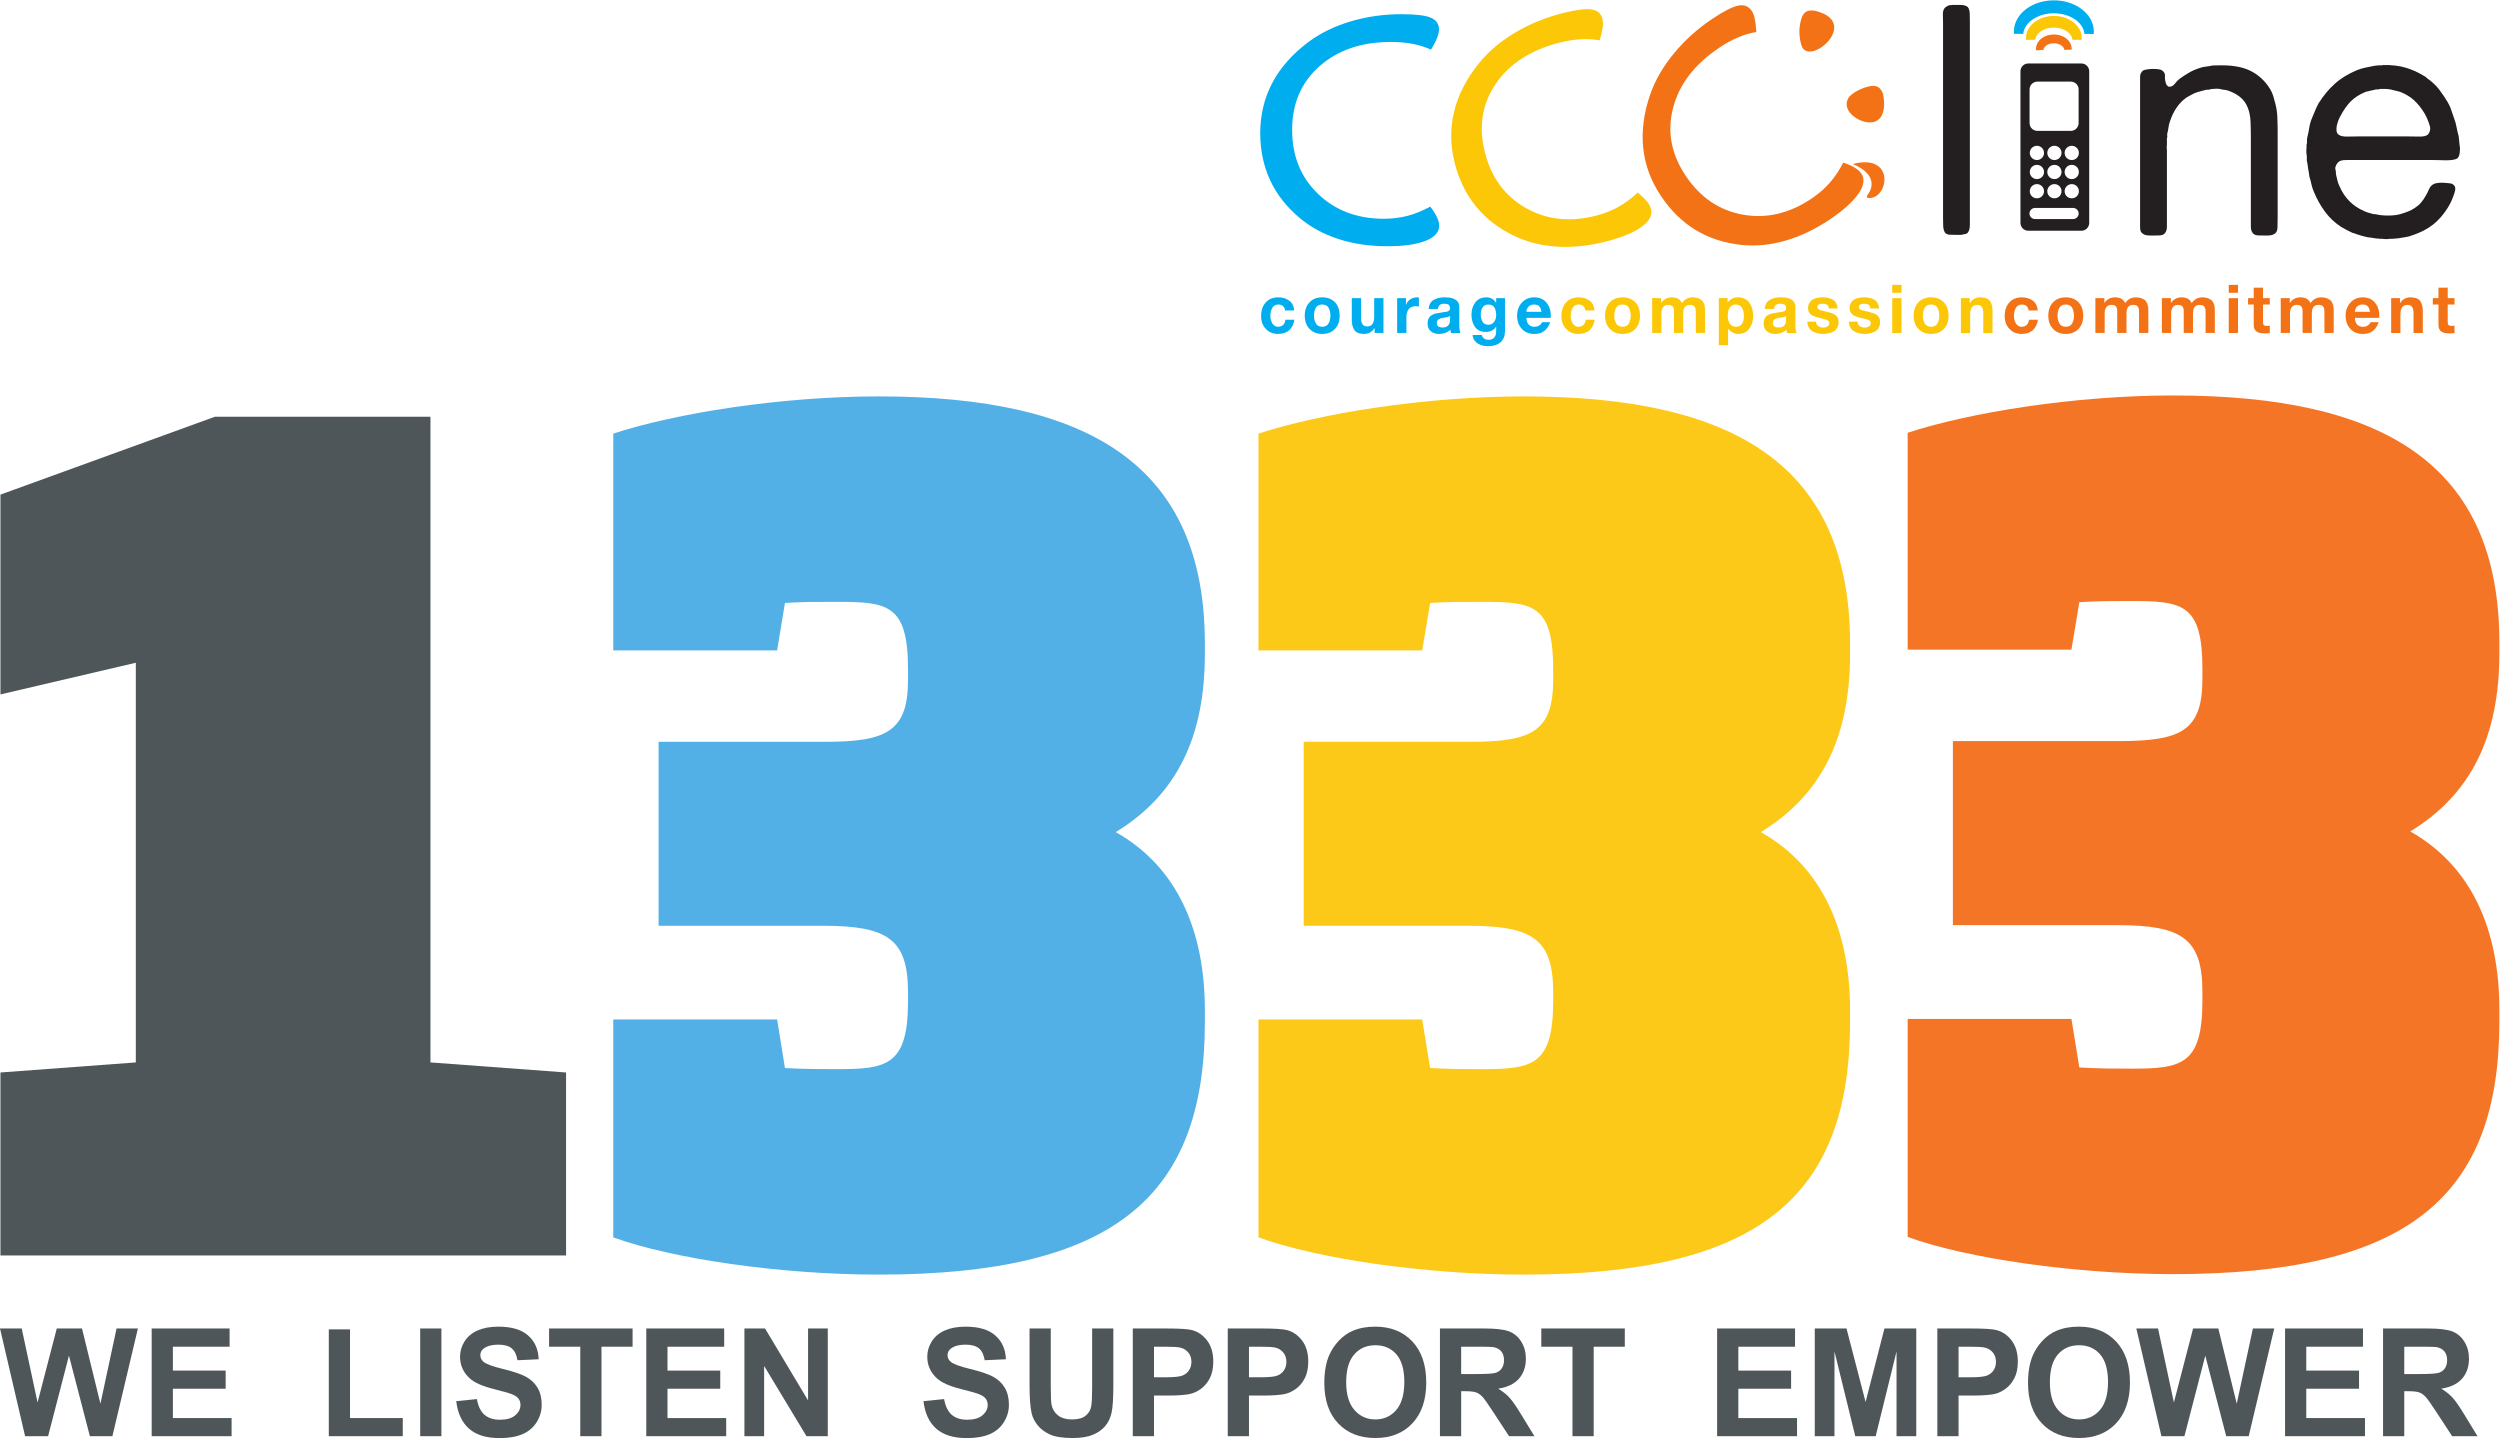 <?xml version="1.0" encoding="UTF-8" standalone="no"?>
<svg
   xmlns:dc="http://purl.org/dc/elements/1.1/"
   xmlns:cc="http://creativecommons.org/ns#"
   xmlns:rdf="http://www.w3.org/1999/02/22-rdf-syntax-ns#"
   xmlns:svg="http://www.w3.org/2000/svg"
   xmlns="http://www.w3.org/2000/svg"
   viewBox="0 0 483 277.84"
   height="277.84"
   width="483"
   xml:space="preserve"
   id="svg2"
   version="1.1"><defs
     id="defs6" /><g
     transform="matrix(1.333,0,0,-1.333,0,277.84)"
     id="g10"><g
       transform="scale(0.1)"
       id="g12"><path
         id="path14"
         style="fill:#f47216;fill-opacity:1;fill-rule:evenodd;stroke:none"
         d="m 2630.46,2068.73 c -16.13,2.79 -18.94,-8.1 -20.78,-15.89 -2.24,-9.52 -2.6,-20.37 0.99,-33.46 9.55,-34.74 88.84,33.02 19.79,49.35" /><path
         id="path16"
         style="fill:#00adef;fill-opacity:1;fill-rule:nonzero;stroke:none"
         d="m 1862.59,1634.31 c -0.92,5.72 -4.23,8.64 -9.95,8.66 -4.17,-0.11 -7.15,-1.89 -8.87,-5.34 -1.76,-3.44 -2.63,-7.11 -2.53,-11.04 -0.1,-3.75 0.75,-7.23 2.53,-10.46 0.9,-1.63 1.99,-2.85 3.39,-3.85 1.39,-1.01 3.14,-1.58 5.19,-1.58 6.27,0.18 9.84,3.57 10.73,10.23 h 12.95 c -2.24,-13.58 -10.1,-20.48 -23.56,-20.62 -7.5,0.06 -13.45,2.5 -17.81,7.35 -4.55,4.68 -6.82,10.87 -6.88,18.47 0,8.06 2.14,14.62 6.49,19.57 4.3,5.02 10.42,7.61 18.49,7.69 5.99,0 11.19,-1.57 15.59,-4.67 4.38,-3.15 6.87,-7.97 7.42,-14.41 h -13.18" /><path
         id="path18"
         style="fill:#00adef;fill-opacity:1;fill-rule:nonzero;stroke:none"
         d="m 1891.02,1626.8 c 0.07,8.17 2.41,14.62 6.99,19.38 4.42,4.73 10.52,7.13 18.32,7.21 7.84,-0.08 14.01,-2.48 18.56,-7.21 4.45,-4.76 6.73,-11.21 6.8,-19.38 -0.07,-8.11 -2.35,-14.52 -6.8,-19.14 -4.55,-4.85 -10.72,-7.29 -18.56,-7.35 -7.8,0.06 -13.9,2.5 -18.32,7.35 -4.58,4.62 -6.92,11.03 -6.99,19.14 z m 13.43,0 v 0 c -0.04,-4.13 0.79,-7.84 2.56,-10.99 1.71,-3.31 4.81,-5.01 9.3,-5.11 4.59,0.1 7.74,1.8 9.42,5.11 1.66,3.15 2.5,6.86 2.5,10.99 0,4.28 -0.84,8.04 -2.5,11.22 -1.68,3.24 -4.83,4.93 -9.42,4.95 -4.49,-0.02 -7.59,-1.71 -9.3,-4.95 -1.77,-3.18 -2.6,-6.94 -2.56,-11.22" /><path
         id="path20"
         style="fill:#00adef;fill-opacity:1;fill-rule:nonzero;stroke:none"
         d="m 2005.14,1601.73 h -12.8 v 6.97 h -0.27 c -1.74,-2.79 -3.93,-4.9 -6.51,-6.24 -2.72,-1.46 -5.55,-2.15 -8.44,-2.15 -6.93,0.06 -11.67,1.97 -14.2,5.76 -2.51,3.77 -3.71,8.78 -3.68,15.12 v 31.01 h 13.46 v -28.58 c -0.1,-8.28 2.73,-12.43 8.64,-12.43 6.97,-0.17 10.43,4.68 10.36,14.48 v 26.53 h 13.44 v -50.47" /><path
         id="path22"
         style="fill:#00adef;fill-opacity:1;fill-rule:nonzero;stroke:none"
         d="m 2024.96,1652.2 h 12.76 v -9.36 h 0.17 c 1.33,3.34 3.48,5.91 6.35,7.79 2.84,1.76 5.94,2.68 9.31,2.76 0.99,0 2,-0.19 2.95,-0.48 v -12.88 c -1.42,0.33 -3.05,0.49 -4.84,0.49 -4.88,-0.11 -8.31,-1.66 -10.29,-4.69 -2.06,-3.04 -3.03,-6.83 -2.96,-11.45 v -22.65 h -13.45 v 50.47" /><path
         id="path24"
         style="fill:#00adef;fill-opacity:1;fill-rule:nonzero;stroke:none"
         d="m 2070.55,1636.52 c 0.66,6.45 3.23,10.88 7.77,13.38 4.5,2.35 9.58,3.53 15.25,3.49 2.54,0 5.05,-0.13 7.57,-0.4 2.55,-0.4 4.85,-1.13 6.9,-2.15 2.13,-1.04 3.87,-2.51 5.11,-4.34 1.28,-1.98 1.92,-4.43 1.92,-7.48 v -26.08 c 0,-2.29 0.15,-4.46 0.44,-6.51 0.23,-2.05 0.67,-3.62 1.26,-4.7 h -13.66 c -0.5,1.57 -0.82,3.15 -0.96,4.83 -2.12,-2.18 -4.64,-3.75 -7.58,-4.75 -2.83,-1.01 -5.79,-1.5 -8.89,-1.5 -4.73,0 -8.67,1.28 -11.72,3.82 -3.23,2.43 -4.86,6.23 -4.91,11.37 0,2.94 0.49,5.3 1.46,7.07 0.92,1.9 2.11,3.43 3.72,4.41 1.62,1.18 3.43,2.02 5.4,2.59 1.95,0.57 3.97,0.99 6.07,1.21 2.14,0.41 4.2,0.75 6.06,1.02 1.88,0.17 3.57,0.41 5.01,0.73 3.15,0.62 4.77,2.22 4.86,4.85 -0.09,2.87 -0.92,4.77 -2.55,5.66 -1.69,0.71 -3.72,1.07 -6.17,1.07 -5.29,0.06 -8.26,-2.41 -8.92,-7.52 z m 31.08,-10.14 v 0 c -1.22,-0.91 -2.85,-1.53 -4.8,-1.91 -2.12,-0.28 -4.23,-0.62 -6.39,-1.02 -2.14,-0.36 -3.98,-1.01 -5.46,-2.05 -1.68,-1.1 -2.51,-2.87 -2.51,-5.4 0.06,-2.45 0.94,-4.17 2.58,-5.07 1.58,-0.87 3.46,-1.36 5.68,-1.36 2.61,0 4.72,0.49 6.28,1.49 1.48,0.77 2.55,1.88 3.17,3.17 0.66,1.31 1.04,2.61 1.26,3.93 0.1,1.33 0.19,2.31 0.19,3.08 v 5.14" /><path
         id="path26"
         style="fill:#00adef;fill-opacity:1;fill-rule:nonzero;stroke:none"
         d="m 2181.26,1604.95 c 0,-2.1 -0.24,-4.4 -0.67,-6.9 -0.53,-2.47 -1.72,-4.97 -3.49,-7.37 -1.79,-2.3 -4.37,-4.2 -7.68,-5.77 -3.33,-1.48 -7.83,-2.25 -13.5,-2.35 -5.07,0 -9.78,1.31 -14.17,3.85 -1.98,1.34 -3.7,3.05 -5.08,5.04 -1.33,2.11 -2.13,4.55 -2.36,7.34 h 13.32 c 0.7,-2.54 1.96,-4.32 3.79,-5.4 1.8,-1.07 3.88,-1.58 6.25,-1.58 3.77,0.08 6.55,1.31 8.35,3.67 1.7,2.18 2.52,5.15 2.47,8.9 v 6.64 h -0.19 c -1.45,-2.63 -3.5,-4.59 -6.15,-5.91 -2.73,-1.26 -5.57,-1.9 -8.57,-1.9 -7.22,0.04 -12.51,2.54 -15.89,7.44 -3.34,4.82 -5,10.75 -5,17.81 0,6.73 1.84,12.56 5.51,17.42 3.54,4.84 8.68,7.38 15.48,7.51 6.5,0.13 11.38,-2.48 14.62,-7.94 h 0.19 v 6.75 h 12.77 z m -24.24,8.63 v 0 c 3.83,0.03 6.68,1.52 8.58,4.38 1.92,2.66 2.89,5.84 2.89,9.55 0,4.24 -0.81,7.85 -2.36,10.91 -1.8,2.98 -4.85,4.53 -9.11,4.55 -3.74,-0.02 -6.49,-1.51 -8.24,-4.28 -1.76,-2.75 -2.64,-6.06 -2.64,-10 -0.04,-3.8 0.74,-7.16 2.36,-10.16 1.61,-3.24 4.46,-4.92 8.52,-4.95" /><path
         id="path28"
         style="fill:#00adef;fill-opacity:1;fill-rule:nonzero;stroke:none"
         d="m 2212.25,1623.6 c 0.48,-8.65 4.5,-12.95 12.02,-12.9 2.78,0 5.16,0.79 7.12,2.24 1.89,1.25 3.05,2.69 3.52,4.42 h 11.84 c -3.99,-11.49 -11.63,-17.17 -22.93,-17.05 -7.75,0.06 -13.81,2.54 -18.15,7.44 -4.52,4.8 -6.8,11.17 -6.85,19.05 0.05,7.74 2.39,14.04 7.02,19.02 4.46,4.96 10.47,7.49 17.98,7.57 8.37,-0.13 14.55,-3.14 18.54,-9.03 1.01,-1.35 1.9,-2.8 2.68,-4.36 0.68,-1.54 1.25,-3.25 1.71,-5.07 0.88,-3.61 1.14,-7.36 0.82,-11.33 z m 21.86,8.79 v 0 c -0.47,3.49 -1.56,6.16 -3.27,8 -1.66,1.74 -4.14,2.58 -7.37,2.58 -2.12,0 -3.88,-0.38 -5.24,-1.08 -1.53,-0.68 -2.68,-1.59 -3.52,-2.69 -1.65,-2.45 -2.46,-4.72 -2.46,-6.81 h 21.86" /><path
         id="path30"
         style="fill:#fbc707;fill-opacity:1;fill-rule:nonzero;stroke:none"
         d="m 2297.83,1634.31 c -0.91,5.72 -4.21,8.64 -9.93,8.66 -4.16,-0.11 -7.13,-1.89 -8.87,-5.34 -1.79,-3.44 -2.61,-7.11 -2.57,-11.04 -0.04,-3.75 0.78,-7.23 2.57,-10.46 0.84,-1.63 2,-2.85 3.4,-3.85 1.4,-1.01 3.11,-1.58 5.19,-1.58 6.24,0.18 9.83,3.57 10.71,10.23 h 12.96 c -2.24,-13.58 -10.12,-20.48 -23.58,-20.62 -7.46,0.06 -13.43,2.5 -17.78,7.35 -4.55,4.68 -6.87,10.87 -6.9,18.47 0,8.06 2.17,14.62 6.51,19.57 4.29,5.02 10.44,7.61 18.48,7.69 5.99,0 11.22,-1.57 15.61,-4.67 4.37,-3.15 6.83,-7.97 7.38,-14.41 h -13.18" /><path
         id="path32"
         style="fill:#fbc707;fill-opacity:1;fill-rule:nonzero;stroke:none"
         d="m 2326.29,1626.8 c 0.05,8.17 2.37,14.62 6.98,19.38 4.41,4.73 10.54,7.13 18.33,7.21 7.82,-0.08 13.98,-2.48 18.53,-7.21 4.5,-4.76 6.76,-11.21 6.8,-19.38 -0.04,-8.11 -2.3,-14.52 -6.8,-19.14 -4.55,-4.85 -10.71,-7.29 -18.53,-7.35 -7.79,0.06 -13.92,2.5 -18.33,7.35 -4.61,4.62 -6.93,11.03 -6.98,19.14 z m 13.41,0 v 0 c -0.04,-4.13 0.82,-7.84 2.56,-10.99 1.7,-3.31 4.78,-5.01 9.3,-5.11 4.58,0.1 7.75,1.8 9.42,5.11 1.67,3.15 2.51,6.86 2.51,10.99 0,4.28 -0.84,8.04 -2.51,11.22 -1.67,3.24 -4.84,4.93 -9.42,4.95 -4.52,-0.02 -7.6,-1.71 -9.3,-4.95 -1.74,-3.18 -2.6,-6.94 -2.56,-11.22" /><path
         id="path34"
         style="fill:#fbc707;fill-opacity:1;fill-rule:nonzero;stroke:none"
         d="m 2394.55,1652.2 h 12.95 v -6.83 h 0.19 c 3.68,5.26 8.84,7.94 15.37,8.02 3.23,0 6.12,-0.62 8.74,-1.83 2.58,-1.42 4.55,-3.63 5.93,-6.6 1.46,2.36 3.52,4.38 6.13,5.99 2.52,1.51 5.54,2.36 9.04,2.44 5.44,0 9.9,-1.37 13.28,-4.01 3.33,-2.84 5.03,-7.52 5.08,-14.02 v -33.63 h -13.45 v 28.49 c 0,1.75 -0.03,3.38 -0.08,4.88 -0.13,1.49 -0.53,2.79 -1.13,3.9 -0.54,1.07 -1.4,1.96 -2.61,2.64 -1.2,0.57 -2.81,0.82 -4.88,0.82 -1.95,0 -3.53,-0.31 -4.73,-1.04 -1.3,-0.67 -2.27,-1.65 -2.99,-2.82 -0.68,-1.2 -1.16,-2.48 -1.43,-3.97 -0.25,-1.64 -0.39,-3.18 -0.39,-4.88 v -28.02 h -13.42 v 28.23 c 0,1.49 0,2.97 0,4.52 -0.06,1.49 -0.35,2.86 -0.89,4.04 -0.46,1.21 -1.29,2.23 -2.49,2.9 -1.2,0.73 -2.96,1.04 -5.23,1.04 -0.72,0 -1.6,-0.07 -2.59,-0.33 -1.14,-0.27 -2.21,-0.83 -3.21,-1.67 -1.01,-0.79 -1.86,-1.94 -2.6,-3.52 -0.8,-1.49 -1.18,-3.51 -1.18,-6.1 v -29.11 h -13.41 v 50.47" /><path
         id="path36"
         style="fill:#fbc707;fill-opacity:1;fill-rule:nonzero;stroke:none"
         d="m 2491.18,1652.2 h 12.75 v -6.41 h 0.2 c 3.49,5.05 8.37,7.6 14.6,7.6 7.62,-0.13 13.27,-2.85 16.92,-8.13 3.56,-5.12 5.32,-11.47 5.32,-18.92 0,-6.95 -1.76,-12.93 -5.3,-17.95 -3.63,-5.22 -9.02,-7.94 -16.16,-8.08 -2.98,0 -5.7,0.69 -8.22,2.06 -2.6,1.3 -4.75,3.14 -6.49,5.52 h -0.18 v -23.92 h -13.44 z m 24.7,-41.5 v 0 c 4.43,0.1 7.48,1.75 9.19,4.98 0.94,1.52 1.58,3.24 1.97,5.14 0.33,1.93 0.5,3.89 0.5,5.84 0,4.16 -0.84,7.97 -2.57,11.29 -1.84,3.21 -4.87,4.91 -9.16,5.02 -4.29,-0.02 -7.31,-1.71 -9.12,-4.95 -1.74,-3.27 -2.56,-7.05 -2.51,-11.36 -0.05,-4.18 0.8,-7.84 2.64,-10.98 1.74,-3.23 4.8,-4.88 9.06,-4.98" /><path
         id="path38"
         style="fill:#fbc707;fill-opacity:1;fill-rule:nonzero;stroke:none"
         d="m 2557.62,1636.52 c 0.66,6.45 3.24,10.88 7.77,13.38 4.51,2.35 9.61,3.53 15.27,3.49 2.53,0 5.04,-0.13 7.54,-0.4 2.53,-0.4 4.86,-1.13 6.91,-2.15 2.15,-1.04 3.88,-2.51 5.13,-4.34 1.26,-1.98 1.92,-4.43 1.92,-7.48 v -26.08 c 0,-2.29 0.12,-4.46 0.44,-6.51 0.25,-2.05 0.67,-3.62 1.26,-4.7 h -13.67 c -0.51,1.57 -0.85,3.15 -0.97,4.83 -2.1,-2.18 -4.65,-3.75 -7.56,-4.75 -2.86,-1.01 -5.79,-1.5 -8.92,-1.5 -4.75,0 -8.64,1.28 -11.72,3.82 -3.22,2.43 -4.84,6.23 -4.91,11.37 0,2.94 0.5,5.3 1.48,7.07 0.89,1.9 2.12,3.43 3.69,4.41 1.65,1.18 3.45,2.02 5.43,2.59 1.95,0.57 3.96,0.99 6.03,1.21 2.18,0.41 4.21,0.75 6.06,1.02 1.91,0.17 3.61,0.41 5.09,0.73 3.14,0.62 4.76,2.22 4.81,4.85 -0.05,2.87 -0.93,4.77 -2.52,5.66 -1.68,0.71 -3.75,1.07 -6.17,1.07 -5.3,0.06 -8.27,-2.41 -8.93,-7.52 z m 31.08,-10.14 v 0 c -1.23,-0.91 -2.82,-1.53 -4.81,-1.91 -2.1,-0.28 -4.21,-0.62 -6.39,-1.02 -2.11,-0.36 -3.96,-1.01 -5.45,-2.05 -1.7,-1.1 -2.52,-2.87 -2.52,-5.4 0.08,-2.45 0.94,-4.17 2.62,-5.07 1.55,-0.87 3.46,-1.36 5.64,-1.36 2.63,0 4.74,0.49 6.28,1.49 1.5,0.77 2.57,1.88 3.19,3.17 0.64,1.31 1.05,2.61 1.24,3.93 0.15,1.33 0.2,2.31 0.2,3.08 v 5.14" /><path
         id="path40"
         style="fill:#fbc707;fill-opacity:1;fill-rule:nonzero;stroke:none"
         d="m 2632.1,1618.07 c 0.19,-3 1.24,-5.13 3.18,-6.44 2.05,-1.36 4.42,-2.06 7.17,-2.06 2.1,-0.09 4.07,0.44 5.89,1.49 1.9,0.9 2.91,2.52 2.97,4.94 0,2.07 -1.28,3.68 -3.88,4.73 -2.75,1.05 -6.52,2.08 -11.38,3.07 -0.97,0.31 -1.87,0.59 -2.76,0.83 -0.94,0.22 -1.88,0.47 -2.86,0.84 -1.88,0.66 -3.55,1.42 -5.01,2.38 -1.45,1.07 -2.63,2.37 -3.46,3.95 -0.97,1.45 -1.46,3.3 -1.46,5.4 0,3.21 0.67,5.9 1.99,8 1.18,2.18 2.79,3.82 4.83,5 1.99,1.21 4.31,2.05 6.79,2.49 2.54,0.45 5.11,0.7 7.68,0.7 5.56,0.04 10.37,-1.12 14.48,-3.33 4.07,-2.4 6.48,-6.67 7.14,-12.79 h -12.82 c -0.23,2.67 -1.18,4.5 -2.8,5.57 -1.75,0.87 -3.85,1.27 -6.37,1.27 -1.58,0 -3.19,-0.29 -4.83,-0.8 -1.69,-0.55 -2.61,-1.89 -2.64,-3.85 0,-1.18 0.44,-2.12 1.31,-2.94 0.89,-0.76 2.07,-1.36 3.51,-1.87 1.44,-0.42 3.1,-0.86 4.94,-1.22 1.8,-0.5 3.59,-0.99 5.46,-1.46 2.08,-0.4 4.02,-0.94 5.9,-1.58 1.88,-0.64 3.51,-1.53 4.97,-2.62 1.44,-1 2.63,-2.36 3.53,-3.97 0.8,-1.6 1.2,-3.58 1.2,-5.94 -0.11,-6.5 -2.43,-11.09 -6.91,-13.73 -4.51,-2.54 -9.67,-3.82 -15.49,-3.82 -5.85,0 -11.05,1.37 -15.55,3.97 -4.5,2.7 -6.98,7.25 -7.54,13.79 h 12.82" /><path
         id="path42"
         style="fill:#fbc707;fill-opacity:1;fill-rule:nonzero;stroke:none"
         d="m 2692.29,1618.07 c 0.2,-3 1.22,-5.13 3.18,-6.44 2.07,-1.36 4.46,-2.06 7.18,-2.06 2.11,-0.09 4.04,0.44 5.89,1.49 1.89,0.9 2.89,2.52 2.98,4.94 0,2.07 -1.3,3.68 -3.9,4.73 -2.74,1.05 -6.55,2.08 -11.36,3.07 -0.95,0.31 -1.89,0.59 -2.8,0.83 -0.92,0.22 -1.86,0.47 -2.81,0.84 -1.89,0.66 -3.56,1.42 -5.04,2.38 -1.45,1.07 -2.61,2.37 -3.47,3.95 -0.94,1.45 -1.46,3.3 -1.46,5.4 0,3.21 0.68,5.9 2.01,8 1.18,2.18 2.79,3.82 4.79,5 2.04,1.21 4.34,2.05 6.85,2.49 2.5,0.45 5.08,0.7 7.67,0.7 5.55,0.04 10.34,-1.12 14.46,-3.33 4.13,-2.4 6.47,-6.67 7.12,-12.79 h -12.78 c -0.22,2.67 -1.17,4.5 -2.85,5.57 -1.72,0.87 -3.8,1.27 -6.33,1.27 -1.59,0 -3.2,-0.29 -4.82,-0.8 -1.72,-0.55 -2.59,-1.89 -2.66,-3.85 0,-1.18 0.42,-2.12 1.29,-2.94 0.92,-0.76 2.08,-1.36 3.54,-1.87 1.42,-0.42 3.08,-0.86 4.98,-1.22 1.73,-0.5 3.55,-0.99 5.45,-1.46 2.03,-0.4 4.01,-0.94 5.86,-1.58 1.86,-0.64 3.53,-1.53 4.98,-2.62 1.43,-1 2.62,-2.36 3.55,-3.97 0.78,-1.6 1.16,-3.58 1.16,-5.94 -0.1,-6.5 -2.41,-11.09 -6.87,-13.73 -4.54,-2.54 -9.67,-3.82 -15.52,-3.82 -5.85,0 -11.05,1.37 -15.54,3.97 -4.49,2.7 -7.01,7.25 -7.52,13.79 h 12.79" /><path
         id="path44"
         style="fill:#fbc707;fill-opacity:1;fill-rule:nonzero;stroke:none"
         d="m 2755.96,1659.98 h -13.44 v 11.47 h 13.44 z m -13.44,-7.78 v 0 h 13.44 v -50.47 h -13.44 v 50.47" /><path
         id="path46"
         style="fill:#fbc707;fill-opacity:1;fill-rule:nonzero;stroke:none"
         d="m 2773.54,1626.8 c 0.06,8.17 2.37,14.62 6.97,19.38 4.46,4.73 10.57,7.13 18.3,7.21 7.84,-0.08 14.04,-2.48 18.57,-7.21 4.48,-4.76 6.72,-11.21 6.81,-19.38 -0.09,-8.11 -2.33,-14.52 -6.81,-19.14 -4.53,-4.85 -10.73,-7.29 -18.57,-7.35 -7.73,0.06 -13.84,2.5 -18.3,7.35 -4.6,4.62 -6.91,11.03 -6.97,19.14 z m 13.43,0 v 0 c -0.07,-4.13 0.77,-7.84 2.55,-10.99 1.69,-3.31 4.78,-5.01 9.27,-5.11 4.61,0.1 7.75,1.8 9.44,5.11 1.66,3.15 2.52,6.86 2.52,10.99 0,4.28 -0.86,8.04 -2.52,11.22 -1.69,3.24 -4.83,4.93 -9.44,4.95 -4.49,-0.02 -7.58,-1.71 -9.27,-4.95 -1.78,-3.18 -2.62,-6.94 -2.55,-11.22" /><path
         id="path48"
         style="fill:#fbc707;fill-opacity:1;fill-rule:nonzero;stroke:none"
         d="m 2842.05,1652.2 h 12.74 v -7.07 h 0.28 c 1.8,2.9 4.04,5.01 6.77,6.38 2.56,1.21 5.29,1.88 8.19,1.88 7.02,-0.08 11.77,-1.93 14.41,-5.62 2.38,-3.73 3.55,-8.75 3.47,-15.13 v -30.91 h -13.44 v 28.41 c 0.15,8.24 -2.7,12.32 -8.56,12.32 -7.08,0.13 -10.57,-4.66 -10.42,-14.41 v -26.32 h -13.44 v 50.47" /><path
         id="path50"
         style="fill:#f47216;fill-opacity:1;fill-rule:nonzero;stroke:none"
         d="m 2940.29,1634.31 c -0.94,5.72 -4.25,8.64 -9.95,8.66 -4.16,-0.11 -7.12,-1.89 -8.89,-5.34 -1.75,-3.44 -2.58,-7.11 -2.54,-11.04 -0.04,-3.75 0.79,-7.23 2.54,-10.46 0.89,-1.63 2.04,-2.85 3.46,-3.85 1.36,-1.01 3.1,-1.58 5.16,-1.58 6.24,0.18 9.84,3.57 10.73,10.23 h 12.93 c -2.24,-13.58 -10.1,-20.48 -23.58,-20.62 -7.48,0.06 -13.43,2.5 -17.79,7.35 -4.53,4.68 -6.85,10.87 -6.88,18.47 0,8.06 2.15,14.62 6.52,19.57 4.29,5.02 10.41,7.61 18.46,7.69 5.97,0 11.22,-1.57 15.6,-4.67 4.39,-3.15 6.83,-7.97 7.4,-14.41 h -13.17" /><path
         id="path52"
         style="fill:#f47216;fill-opacity:1;fill-rule:nonzero;stroke:none"
         d="m 2968.73,1626.8 c 0.06,8.17 2.37,14.62 6.96,19.38 4.45,4.73 10.57,7.13 18.32,7.21 7.86,-0.08 14.04,-2.48 18.56,-7.21 4.47,-4.76 6.76,-11.21 6.8,-19.38 -0.04,-8.11 -2.33,-14.52 -6.8,-19.14 -4.52,-4.85 -10.7,-7.29 -18.56,-7.35 -7.75,0.06 -13.87,2.5 -18.32,7.35 -4.59,4.62 -6.9,11.03 -6.96,19.14 z m 13.45,0 v 0 c -0.1,-4.13 0.77,-7.84 2.52,-10.99 1.7,-3.31 4.8,-5.01 9.3,-5.11 4.6,0.1 7.71,1.8 9.45,5.11 1.65,3.15 2.48,6.86 2.48,10.99 0,4.28 -0.83,8.04 -2.48,11.22 -1.74,3.24 -4.85,4.93 -9.45,4.95 -4.5,-0.02 -7.6,-1.71 -9.3,-4.95 -1.75,-3.18 -2.62,-6.94 -2.52,-11.22" /><path
         id="path54"
         style="fill:#f47216;fill-opacity:1;fill-rule:nonzero;stroke:none"
         d="m 3036.94,1652.2 h 13.01 v -6.83 h 0.19 c 3.71,5.26 8.82,7.94 15.39,8.02 3.2,0 6.13,-0.62 8.7,-1.83 2.62,-1.42 4.59,-3.63 5.96,-6.6 1.45,2.36 3.51,4.38 6.08,5.99 2.56,1.51 5.55,2.36 9.08,2.44 5.44,0 9.87,-1.37 13.27,-4.01 3.31,-2.84 5.05,-7.52 5.11,-14.02 v -33.63 h -13.5 v 28.49 c 0,1.75 -0.01,3.38 -0.08,4.88 -0.13,1.49 -0.49,2.79 -1.11,3.9 -0.52,1.07 -1.38,1.96 -2.59,2.64 -1.21,0.57 -2.84,0.82 -4.89,0.82 -1.97,0 -3.53,-0.31 -4.74,-1.04 -1.28,-0.67 -2.27,-1.65 -2.98,-2.82 -0.68,-1.2 -1.15,-2.48 -1.41,-3.97 -0.28,-1.64 -0.39,-3.18 -0.39,-4.88 v -28.02 h -13.47 v 28.23 c 0,1.49 0,2.97 0,4.52 -0.07,1.49 -0.34,2.86 -0.85,4.04 -0.47,1.21 -1.29,2.23 -2.52,2.9 -1.18,0.73 -2.94,1.04 -5.22,1.04 -0.72,0 -1.56,-0.07 -2.6,-0.33 -1.13,-0.27 -2.22,-0.83 -3.21,-1.67 -0.98,-0.79 -1.83,-1.94 -2.59,-3.52 -0.79,-1.49 -1.18,-3.51 -1.18,-6.1 v -29.11 h -13.46 v 50.47" /><path
         id="path56"
         style="fill:#f47216;fill-opacity:1;fill-rule:nonzero;stroke:none"
         d="m 3133.31,1652.2 h 13.03 v -6.83 h 0.19 c 3.72,5.26 8.83,7.94 15.37,8.02 3.23,0 6.15,-0.62 8.75,-1.83 2.59,-1.42 4.56,-3.63 5.91,-6.6 1.48,2.36 3.54,4.38 6.12,5.99 2.55,1.51 5.55,2.36 9.05,2.44 5.45,0 9.88,-1.37 13.28,-4.01 3.33,-2.84 5.02,-7.52 5.09,-14.02 v -33.63 h -13.43 v 28.49 c 0,1.75 -0.07,3.38 -0.12,4.88 -0.12,1.49 -0.51,2.79 -1.13,3.9 -0.5,1.07 -1.39,1.96 -2.6,2.64 -1.2,0.57 -2.82,0.82 -4.86,0.82 -1.97,0 -3.55,-0.31 -4.77,-1.04 -1.23,-0.67 -2.27,-1.65 -2.96,-2.82 -0.69,-1.2 -1.18,-2.48 -1.41,-3.97 -0.25,-1.64 -0.41,-3.18 -0.41,-4.88 v -28.02 h -13.42 v 28.23 c 0,1.49 0,2.97 0,4.52 -0.08,1.49 -0.38,2.86 -0.88,4.04 -0.49,1.21 -1.3,2.23 -2.51,2.9 -1.2,0.73 -2.95,1.04 -5.22,1.04 -0.73,0 -1.6,-0.07 -2.6,-0.33 -1.13,-0.27 -2.22,-0.83 -3.22,-1.67 -0.95,-0.79 -1.86,-1.94 -2.58,-3.52 -0.78,-1.49 -1.17,-3.51 -1.17,-6.1 v -29.11 h -13.5 v 50.47" /><path
         id="path58"
         style="fill:#f47216;fill-opacity:1;fill-rule:nonzero;stroke:none"
         d="m 3243.67,1659.98 h -13.43 v 11.47 h 13.43 z m -13.43,-7.78 v 0 h 13.43 v -50.47 h -13.43 v 50.47" /><path
         id="path60"
         style="fill:#f47216;fill-opacity:1;fill-rule:nonzero;stroke:none"
         d="m 3279.91,1652.2 h 9.83 v -9.23 h -9.83 v -25.08 c -0.08,-2.29 0.3,-3.87 1.13,-4.69 0.81,-0.86 2.31,-1.24 4.53,-1.24 1.4,0 2.78,0.19 4.17,0.46 v -10.83 c -2.41,-0.32 -4.99,-0.49 -7.84,-0.49 -2.02,0 -3.96,0.23 -5.79,0.63 -1.87,0.21 -3.56,0.75 -5,1.7 -1.45,0.82 -2.56,2.08 -3.32,3.79 -0.88,1.52 -1.33,3.56 -1.33,5.98 v 29.77 h -8.21 v 9.23 h 8.21 v 15.16 h 13.45 v -15.16" /><path
         id="path62"
         style="fill:#f47216;fill-opacity:1;fill-rule:nonzero;stroke:none"
         d="m 3305.61,1652.2 h 13.03 v -6.83 h 0.19 c 3.7,5.26 8.82,7.94 15.36,8.02 3.23,0 6.13,-0.62 8.73,-1.83 2.59,-1.42 4.57,-3.63 5.94,-6.6 1.47,2.36 3.5,4.38 6.08,5.99 2.56,1.51 5.57,2.36 9.09,2.44 5.39,0 9.85,-1.37 13.28,-4.01 3.31,-2.84 5,-7.52 5.06,-14.02 v -33.63 h -13.45 v 28.49 c 0,1.75 -0.02,3.38 -0.08,4.88 -0.13,1.49 -0.52,2.79 -1.11,3.9 -0.54,1.07 -1.42,1.96 -2.61,2.64 -1.21,0.57 -2.83,0.82 -4.88,0.82 -1.95,0 -3.54,-0.31 -4.76,-1.04 -1.26,-0.67 -2.26,-1.65 -2.99,-2.82 -0.66,-1.2 -1.16,-2.48 -1.41,-3.97 -0.24,-1.64 -0.38,-3.18 -0.38,-4.88 v -28.02 h -13.45 v 28.23 c 0,1.49 0,2.97 0,4.52 -0.05,1.49 -0.35,2.86 -0.85,4.04 -0.48,1.21 -1.34,2.23 -2.51,2.9 -1.22,0.73 -2.97,1.04 -5.25,1.04 -0.71,0 -1.56,-0.07 -2.56,-0.33 -1.15,-0.27 -2.23,-0.83 -3.24,-1.67 -0.98,-0.79 -1.86,-1.94 -2.6,-3.52 -0.75,-1.49 -1.17,-3.51 -1.17,-6.1 v -29.11 h -13.46 v 50.47" /><path
         id="path64"
         style="fill:#f47216;fill-opacity:1;fill-rule:nonzero;stroke:none"
         d="m 3413.07,1623.6 c 0.44,-8.65 4.49,-12.95 12.02,-12.9 2.79,0 5.14,0.79 7.12,2.24 1.87,1.25 3.05,2.69 3.51,4.42 h 11.86 c -3.98,-11.49 -11.62,-17.17 -22.94,-17.05 -7.77,0.06 -13.84,2.54 -18.18,7.44 -4.49,4.8 -6.77,11.17 -6.83,19.05 0.06,7.74 2.43,14.04 7.01,19.02 4.49,4.96 10.45,7.49 18,7.57 8.4,-0.13 14.54,-3.14 18.53,-9.03 0.99,-1.35 1.93,-2.8 2.68,-4.36 0.7,-1.54 1.26,-3.25 1.73,-5.07 0.86,-3.61 1.11,-7.36 0.81,-11.33 z m 21.89,8.79 v 0 c -0.5,3.49 -1.6,6.16 -3.28,8 -1.68,1.74 -4.15,2.58 -7.39,2.58 -2.14,0 -3.85,-0.38 -5.24,-1.08 -1.53,-0.68 -2.71,-1.59 -3.52,-2.69 -1.66,-2.45 -2.46,-4.72 -2.46,-6.81 h 21.89" /><path
         id="path66"
         style="fill:#f47216;fill-opacity:1;fill-rule:nonzero;stroke:none"
         d="m 3465.64,1652.2 h 12.79 v -7.07 h 0.23 c 1.81,2.9 4.07,5.01 6.77,6.38 2.56,1.21 5.32,1.88 8.22,1.88 7.01,-0.08 11.78,-1.93 14.36,-5.62 2.44,-3.73 3.58,-8.75 3.54,-15.13 v -30.91 h -13.47 v 28.41 c 0.12,8.24 -2.75,12.32 -8.58,12.32 -7.07,0.13 -10.55,-4.66 -10.43,-14.41 v -26.32 h -13.43 v 50.47" /><path
         id="path68"
         style="fill:#f47216;fill-opacity:1;fill-rule:nonzero;stroke:none"
         d="m 3547.63,1652.2 h 9.87 v -9.23 h -9.87 v -25.08 c -0.06,-2.29 0.31,-3.87 1.17,-4.69 0.81,-0.86 2.3,-1.24 4.51,-1.24 1.4,0 2.78,0.19 4.19,0.46 v -10.83 c -2.43,-0.32 -5.07,-0.49 -7.87,-0.49 -2.03,0 -3.94,0.23 -5.79,0.63 -1.87,0.21 -3.54,0.75 -4.99,1.7 -1.46,0.82 -2.56,2.08 -3.32,3.79 -0.9,1.52 -1.32,3.56 -1.32,5.98 v 29.77 h -8.2 v 9.23 h 8.2 v 15.16 h 13.42 v -15.16" /><path
         id="path70"
         style="fill:#f47216;fill-opacity:1;fill-rule:evenodd;stroke:none"
         d="m 2685.44,1846.62 c 37.32,-15.85 26.92,-37.23 22.05,-43.65 -2.5,-3.22 -2.72,-5.63 1.29,-5.68 28.97,-0.79 38.12,65.38 -23.34,49.33" /><path
         id="path72"
         style="fill:#f47216;fill-opacity:1;fill-rule:evenodd;stroke:none"
         d="m 2729.38,1947.7 c -5.3,15.43 -16.19,12.69 -23.95,10.51 -7.02,-1.91 -14.25,-5.19 -21.56,-10.63 -8.67,-6.53 -10.61,-18.35 -0.89,-28.56 15.49,-16.23 55.58,-24.08 46.4,28.68" /><path
         id="path74"
         style="fill:#f47216;fill-opacity:1;fill-rule:nonzero;stroke:none"
         d="m 2545.55,2037.94 c -8.97,-1.47 -17.93,-4.14 -26.83,-7.98 -8.86,-3.78 -17.91,-8.71 -27.03,-14.89 -35.68,-23.93 -57.98,-52.96 -66.78,-87.22 -8.96,-34.17 -2.68,-67.05 18.47,-98.6 20.93,-31.12 48.49,-49.88 82.55,-56.01 34.16,-6.15 67.37,1.59 99.7,23.31 10.07,6.72 18.75,14.29 26.27,22.76 7.42,8.48 13.98,18.24 19.62,29.36 7.03,-2.37 12.67,-4.85 16.85,-7.43 4.18,-2.53 7.35,-5.43 9.42,-8.52 5.18,-7.78 3.82,-17.52 -4.33,-29.28 -8.13,-11.71 -22.02,-24.14 -41.65,-37.37 -21.2,-14.19 -42.66,-24.41 -64.37,-30.62 -21.76,-6.24 -42.83,-8.24 -63.37,-6.1 -24.86,2.68 -46.98,9.81 -66.42,21.6 -19.39,11.75 -36.05,28.09 -50.02,48.9 -14.77,21.88 -23.43,45.22 -26.02,70.1 -2.59,24.9 0.88,50.98 10.48,78.39 7.11,20.18 18.45,39.72 34.1,58.64 15.5,18.97 33.98,35.53 55.38,49.9 16.55,11.12 29.16,17.54 37.65,19.31 8.58,1.72 15.16,-0.8 19.7,-7.61 1.93,-2.88 3.38,-6.77 4.43,-11.84 1.09,-4.91 1.89,-11.26 2.2,-18.8" /><path
         id="path76"
         style="fill:#00adef;fill-opacity:1;fill-rule:nonzero;stroke:none"
         d="m 2074.09,2012.3 c -8.31,3.86 -17.19,6.62 -26.71,8.5 -9.5,1.76 -19.78,2.7 -30.82,2.7 -42.95,0.11 -77.62,-11.65 -104.08,-35.12 -26.44,-23.38 -39.69,-54.1 -39.72,-92.22 -0.01,-37.53 12.38,-68.46 37.24,-92.55 24.93,-24.24 56.86,-36.33 95.74,-36.36 12.09,0 23.58,1.42 34.56,4.29 10.91,2.88 21.81,7.37 32.67,13.35 4.5,-5.85 7.82,-11.06 9.83,-15.53 2.09,-4.52 3.08,-8.58 3.08,-12.33 0,-9.37 -6.67,-16.63 -19.95,-21.86 -13.29,-5.16 -31.77,-7.8 -55.48,-7.73 -25.5,0 -48.98,3.43 -70.53,10.43 -21.47,6.98 -40.15,17.09 -55.97,30.36 -19.17,16.02 -33.52,34.31 -43.1,54.96 -9.53,20.63 -14.32,43.43 -14.32,68.44 0.06,26.45 5.96,50.73 17.65,72.8 11.69,22.07 29.22,41.82 52.39,59.11 17.23,12.79 37.6,22.8 61.07,29.78 23.49,7 48.16,10.45 73.93,10.42 19.92,0 33.93,-1.64 41.96,-4.97 8.12,-3.33 12.11,-9.1 12.11,-17.25 0,-3.44 -0.94,-7.56 -2.84,-12.26 -1.87,-4.77 -4.81,-10.43 -8.71,-16.96" /><path
         id="path78"
         style="fill:#fbc707;fill-opacity:1;fill-rule:nonzero;stroke:none"
         d="m 2318.51,2025.84 c -9.01,1.66 -18.32,2.18 -27.96,1.57 -9.65,-0.62 -19.86,-2.23 -30.53,-4.93 -41.64,-10.68 -72.41,-30.55 -92.24,-59.79 -19.81,-29.25 -25.02,-62.28 -15.66,-99.11 9.17,-36.34 28.87,-63.24 58.87,-80.45 30.12,-17.25 64.02,-21.09 101.78,-11.54 11.7,2.93 22.44,7.22 32.38,12.61 9.94,5.5 19.42,12.5 28.4,21.05 5.85,-4.63 10.29,-8.87 13.35,-12.63 3.08,-3.79 5.04,-7.53 6.04,-11.19 2.25,-9.02 -2.33,-17.75 -13.96,-26.1 -11.57,-8.26 -28.86,-15.33 -51.84,-21.14 -24.68,-6.33 -48.34,-8.73 -70.89,-7.27 -22.56,1.41 -43.07,6.59 -61.73,15.58 -22.47,10.8 -40.93,24.97 -55.25,42.59 -14.34,17.51 -24.65,38.59 -30.85,62.8 -6.49,25.61 -6.8,50.57 -0.84,74.9 5.88,24.24 17.98,47.65 36.22,70.18 13.53,16.68 30.77,31.26 51.78,43.89 21.01,12.55 44.01,21.96 69.04,28.38 19.33,4.81 33.24,6.64 41.89,5.42 8.65,-1.15 13.96,-5.82 15.97,-13.7 0.86,-3.27 0.95,-7.55 0.34,-12.66 -0.67,-5.1 -2.11,-11.21 -4.31,-18.46" /><path
         id="path80"
         style="fill:#00adef;fill-opacity:1;fill-rule:nonzero;stroke:none"
         d="m 2976.8,2071.78 c 27.09,0 49.21,-15.85 51.05,-35.99 0.1,0.9 0.18,1.76 0.18,2.66 0,21.35 -22.96,38.68 -51.23,38.68 -28.27,0 -51.26,-17.33 -51.26,-38.68 0,-0.9 0.12,-1.76 0.19,-2.66 1.83,20.14 23.98,35.99 51.07,35.99" /><path
         id="path82"
         style="fill:none;stroke:#00adef;stroke-width:13.414;stroke-linecap:butt;stroke-linejoin:miter;stroke-miterlimit:2.613;stroke-dasharray:none;stroke-opacity:1"
         d="m 2976.8,2071.78 c 27.09,0 49.21,-15.85 51.05,-35.99 0.1,0.9 0.18,1.76 0.18,2.66 0,21.35 -22.96,38.68 -51.23,38.68 -28.27,0 -51.26,-17.33 -51.26,-38.68 0,-0.9 0.12,-1.76 0.19,-2.66 1.83,20.14 23.98,35.99 51.07,35.99 z" /><path
         id="path84"
         style="fill:#fbc707;fill-opacity:1;fill-rule:nonzero;stroke:none"
         d="m 2976.8,2050.99 c 17.84,0 32.38,-10.47 33.59,-23.69 0.06,0.53 0.11,1.16 0.11,1.73 0,14.09 -15.07,25.49 -33.7,25.49 -18.61,0 -33.72,-11.4 -33.72,-25.49 0,-0.57 0.04,-1.2 0.09,-1.73 1.22,13.22 15.76,23.69 33.63,23.69" /><path
         id="path86"
         style="fill:none;stroke:#fbc707;stroke-width:13.414;stroke-linecap:butt;stroke-linejoin:miter;stroke-miterlimit:2.613;stroke-dasharray:none;stroke-opacity:1"
         d="m 2976.8,2050.99 c 17.84,0 32.38,-10.47 33.59,-23.69 0.06,0.53 0.11,1.16 0.11,1.73 0,14.09 -15.07,25.49 -33.7,25.49 -18.61,0 -33.72,-11.4 -33.72,-25.49 0,-0.57 0.04,-1.2 0.09,-1.73 1.22,13.22 15.76,23.69 33.63,23.69 z" /><path
         id="path88"
         style="fill:#f47216;fill-opacity:1;fill-rule:nonzero;stroke:none"
         d="m 2976.8,2026.93 c 10.89,0 19.79,-6.4 20.5,-14.48 0,0.32 0.05,0.7 0.05,1.09 0,8.57 -9.22,15.49 -20.55,15.49 -11.36,0 -20.6,-6.92 -20.6,-15.49 0,-0.39 0.04,-0.77 0.11,-1.09 0.71,8.08 9.58,14.48 20.49,14.48" /><path
         id="path90"
         style="fill:none;stroke:#f47216;stroke-width:10.688;stroke-linecap:butt;stroke-linejoin:miter;stroke-miterlimit:2.613;stroke-dasharray:none;stroke-opacity:1"
         d="m 2976.8,2026.93 c 10.89,0 19.79,-6.4 20.5,-14.48 0,0.32 0.05,0.7 0.05,1.09 0,8.57 -9.22,15.49 -20.55,15.49 -11.36,0 -20.6,-6.92 -20.6,-15.49 0,-0.39 0.04,-0.77 0.11,-1.09 0.71,8.08 9.58,14.48 20.49,14.48 z" /><path
         id="path92"
         style="fill:#231f20;fill-opacity:1;fill-rule:nonzero;stroke:none"
         d="m 3016.7,1992.32 h -77.02 c -6.24,0 -11.3,-5.11 -11.3,-11.34 V 1761.2 c 0,-6.24 5.06,-11.3 11.3,-11.3 h 77.02 c 6.27,0 11.33,5.06 11.33,11.3 v 219.78 c 0,6.23 -5.06,11.34 -11.33,11.34 z m -75.12,-37.57 v 0 c 0,6.22 5.08,11.28 11.37,11.28 h 48.35 c 6.28,0 11.37,-5.06 11.37,-11.28 v -48.81 c 0,-6.26 -5.09,-11.31 -11.37,-11.31 h -48.35 c -6.29,0 -11.37,5.05 -11.37,11.31 z m 36.01,-130.01 v 0 c -5.7,0 -10.31,4.64 -10.31,10.31 0,5.7 4.61,10.35 10.31,10.35 5.73,0 10.33,-4.65 10.33,-10.35 0,-5.67 -4.6,-10.31 -10.33,-10.31 z m 10.33,-17.59 v 0 c 0,-5.72 -4.6,-10.26 -10.33,-10.26 -5.7,0 -10.31,4.54 -10.31,10.26 0,5.67 4.61,10.34 10.31,10.34 5.73,0 10.33,-4.67 10.33,-10.34 z m -10.33,45.21 v 0 c -5.7,0 -10.31,4.66 -10.31,10.38 0,5.66 4.61,10.3 10.31,10.3 5.73,0 10.33,-4.64 10.33,-10.3 0,-5.72 -4.6,-10.38 -10.33,-10.38 z m -25.39,-27.62 v 0 c -5.68,0 -10.3,4.64 -10.3,10.31 0,5.7 4.62,10.35 10.3,10.35 5.73,0 10.35,-4.65 10.35,-10.35 0,-5.67 -4.62,-10.31 -10.35,-10.31 z m 10.35,-17.59 v 0 c 0,-5.72 -4.62,-10.26 -10.35,-10.26 -5.68,0 -10.3,4.54 -10.3,10.26 0,5.67 4.62,10.34 10.3,10.34 5.73,0 10.35,-4.67 10.35,-10.34 z m -10.35,45.21 v 0 c -5.68,0 -10.3,4.66 -10.3,10.38 0,5.66 4.62,10.3 10.3,10.3 5.73,0 10.35,-4.64 10.35,-10.3 0,-5.72 -4.62,-10.38 -10.35,-10.38 z m 52.55,-85.5 v 0 h -55.28 c -4.45,0 -8.03,3.62 -8.03,8.02 0,4.45 3.58,8.05 8.03,8.05 h 55.28 c 4.39,0 7.99,-3.6 7.99,-8.05 0,-4.4 -3.6,-8.02 -7.99,-8.02 z m -2.01,30.03 v 0 c -5.73,0 -10.36,4.54 -10.36,10.26 0,5.67 4.63,10.34 10.36,10.34 5.69,0 10.31,-4.67 10.31,-10.34 0,-5.72 -4.62,-10.26 -10.31,-10.26 z m 0,27.85 v 0 c -5.73,0 -10.36,4.64 -10.36,10.31 0,5.7 4.63,10.35 10.36,10.35 5.69,0 10.31,-4.65 10.31,-10.35 0,-5.67 -4.62,-10.31 -10.31,-10.31 z m 0,27.62 v 0 c -5.73,0 -10.36,4.66 -10.36,10.38 0,5.66 4.63,10.3 10.36,10.3 5.69,0 10.31,-4.64 10.31,-10.3 0,-5.72 -4.62,-10.38 -10.31,-10.38" /><path
         id="path94"
         style="fill:#231f20;fill-opacity:1;fill-rule:nonzero;stroke:none"
         d="m 2829.3,2077.13 c 4.05,0 8.39,0 12.86,0 4.51,0 7.89,-1.13 10.08,-3.29 1.56,-2.19 2.41,-5.07 2.59,-8.67 0.15,-3.58 0.21,-7.24 0.21,-11.01 v -41.66 -189.58 -52.41 c 0,-3.74 0,-7.81 0,-12.18 0,-4.4 -0.77,-7.77 -2.36,-10.24 -0.89,-1.61 -2.25,-2.53 -3.98,-2.86 -1.7,-0.31 -3.79,-0.74 -6.3,-1.35 h -6.54 c -3.45,0 -6.73,0.05 -9.83,0.22 -3.15,0.1 -5.49,1.13 -6.99,3.01 -1.6,2.48 -2.43,5.65 -2.62,9.37 -0.13,3.73 -0.23,7.63 -0.23,11.7 v 43.03 194.78 45.84 c 0,3.42 -0.07,7.06 -0.22,11.03 -0.16,3.87 0.53,6.93 2.09,9.09 1.26,1.89 3.61,3.44 7.03,4.7 0.64,0.29 1.31,0.39 2.09,0.24 0.79,-0.19 1.48,-0.09 2.12,0.24" /><path
         id="path96"
         style="fill:#231f20;fill-opacity:1;fill-rule:nonzero;stroke:none"
         d="m 3214.57,1989.58 c 19.63,0.62 35.41,-2.03 47.29,-7.99 11.83,-5.91 21.36,-14.8 28.53,-26.64 1.86,-3.09 3.36,-6.48 4.44,-10.06 1.07,-3.56 2.11,-7.28 3.03,-11.01 1.58,-5.92 2.51,-12.33 2.83,-19.17 0.28,-6.86 0.47,-13.93 0.47,-21.08 v -50.12 -73 c 0,-5.3 -0.11,-10.57 -0.24,-15.9 -0.14,-5.31 -2.3,-8.77 -6.32,-10.25 -1.55,-0.7 -3.22,-1.06 -4.92,-1.25 -1.71,-0.13 -3.51,-0.18 -5.38,-0.18 -4.07,0 -7.96,0.05 -11.72,0.18 -3.74,0.19 -6.39,1.52 -7.92,4 -1.6,2.19 -2.35,5 -2.35,8.41 0,3.48 0,6.9 0,10.32 v 40.27 76.28 c 0,8.45 -0.14,16.78 -0.45,25.07 -0.3,8.25 -1.77,15.36 -4.23,21.25 -2.49,6.21 -6.26,11.33 -11.25,15.22 -4.99,3.96 -10.77,6.93 -17.32,9.14 -1.88,0.61 -3.81,1.03 -5.84,1.14 -2.01,0.17 -3.97,0.59 -5.87,1.21 -1.53,0.3 -3.98,0.43 -7.21,0.22 -3.29,-0.19 -5.58,-0.37 -6.82,-0.69 -1.23,-0.67 -2.38,-0.85 -3.3,-0.74 -0.91,0.17 -2,0.07 -3.25,-0.21 -4.06,-0.93 -7.9,-1.97 -11.47,-3.03 -3.58,-1.12 -6.96,-2.59 -10.04,-4.47 -1.29,-0.61 -2.38,-1.2 -3.33,-1.87 -0.93,-0.59 -2.03,-1.2 -3.24,-1.86 -10.92,-7.85 -18.9,-19.54 -23.86,-35.09 -0.95,-2.52 -1.6,-5.09 -1.86,-7.77 -0.35,-2.62 -0.81,-5.18 -1.44,-7.68 -0.64,-1.58 -0.76,-3.05 -0.44,-4.43 0.28,-1.42 0.16,-2.78 -0.45,-4 v -9.84 c -0.35,-0.92 -0.45,-2.03 -0.29,-3.27 0.18,-1.26 0.29,-2.62 0.29,-4.23 v -14.03 -44.92 -41.22 c 0,-3.41 0,-6.97 0,-10.47 0,-3.61 -0.81,-6.52 -2.35,-8.71 -1.6,-2.48 -4.27,-3.81 -8.22,-4 -3.9,-0.13 -7.87,-0.18 -11.9,-0.18 -2.56,0 -4.85,0.13 -7.04,0.42 -2.2,0.31 -4.08,1.14 -5.64,2.4 -2.48,1.55 -3.75,4.44 -3.75,8.86 0,4.39 0,8.58 0,12.64 v 55.25 113.25 28.61 c 0,2.75 0,5.56 0,8.39 0,2.8 0.64,4.95 1.85,6.55 0.96,1.88 2.51,3.09 4.75,3.67 1.2,0.4 3.03,0.67 5.36,1.01 2.31,0.26 4.74,0.48 7.22,0.48 2.49,0 4.93,-0.22 7.25,-0.48 2.39,-0.34 4.02,-0.78 4.96,-1.4 3.39,-2.23 4.97,-4.94 4.68,-8.19 -0.34,-3.27 0.17,-6.98 1.4,-11.01 0.62,-1.89 1.88,-3.41 3.76,-4.7 3.72,-0.31 6.76,1.08 9.09,4.23 2.35,3.12 4.73,5.61 7.29,7.48 4.33,3.1 8.8,6.02 13.31,8.64 4.5,2.65 9.75,4.95 15.68,6.83 2.51,0.91 5.24,1.53 8.19,1.88 2.95,0.27 5.87,0.77 8.66,1.39 1.57,0.27 3.12,0.45 4.68,0.45 1.56,0 3.12,0 4.7,0" /><path
         id="path98"
         style="fill:#231f20;fill-opacity:1;fill-rule:nonzero;stroke:none"
         d="m 3564.84,1873.96 c 0.65,-3.13 0.74,-6.65 0.27,-10.51 -0.5,-3.91 -1.49,-6.65 -3.06,-8.22 -1.54,-1.27 -3.83,-2.1 -6.77,-2.58 -2.97,-0.4 -6.35,-0.67 -10.09,-0.67 -3.72,0 -7.52,0.08 -11.23,0.27 -3.75,0.11 -7,0.18 -9.82,0.18 H 3404.3 c -2.54,0 -4.97,-0.07 -7.5,-0.18 -2.48,-0.19 -4.49,-0.79 -6.07,-1.7 -1.22,-0.6 -2.5,-1.88 -3.76,-3.76 -0.6,-0.92 -1.23,-2.24 -1.85,-3.93 -0.64,-1.72 -0.64,-3.36 0,-4.96 0.32,-1.53 0.46,-2.95 0.46,-4.19 0,-1.22 0.16,-2.49 0.48,-3.71 0.58,-2.54 1.22,-5.13 1.85,-7.78 0.66,-2.66 1.6,-5.2 2.82,-7.68 7.18,-16.86 19.05,-28.9 35.58,-36.06 1.88,-0.92 3.89,-1.73 6.1,-2.36 2.15,-0.58 4.35,-1.19 6.55,-1.87 0.91,-0.27 2.45,-0.46 4.68,-0.46 4.31,-1.25 10.14,-1.86 17.31,-1.86 7.18,0 12.95,0.61 17.31,1.86 4.34,1.27 8.35,2.55 11.95,4 3.59,1.39 6.93,3.17 10.07,5.37 3.39,2.18 6.39,4.76 8.88,7.73 2.48,2.95 4.66,6.13 6.56,9.62 1.87,3.1 3.5,6.34 4.94,9.79 1.35,3.42 3.79,5.93 7.21,7.52 1.24,0.6 3.28,1.06 6.09,1.42 2.83,0.26 5.61,0.32 8.42,0.17 2.81,-0.14 5.48,-0.36 7.94,-0.7 2.52,-0.29 4.22,-0.89 5.17,-1.87 3.13,-2.14 3.9,-5.72 2.37,-10.73 -2.52,-8.43 -5.8,-15.91 -9.86,-22.47 -6.25,-10.05 -13.33,-18.18 -21.26,-24.57 -8.01,-6.39 -18.04,-11.66 -30.23,-15.72 -3.1,-1.2 -6.27,-2.12 -9.33,-2.58 -3.18,-0.48 -6.42,-0.95 -9.85,-1.62 -1.58,-0.3 -3.06,-0.49 -4.47,-0.49 -1.35,0 -2.89,-0.09 -4.4,-0.47 h -4.69 c -1.56,-0.27 -3.37,-0.42 -5.4,-0.42 -2.03,0 -3.67,0.15 -4.89,0.42 h -4.22 c -1.54,0.38 -3,0.47 -4.22,0.47 -1.27,0 -2.53,0.19 -3.76,0.49 -1.57,0.32 -3.29,0.55 -5.13,0.75 -1.93,0.14 -3.61,0.37 -5.14,0.64 -2.82,0.67 -5.67,1.37 -8.45,2.16 -2.81,0.75 -5.47,1.66 -7.96,2.53 -1.24,0.61 -2.32,1.04 -3.28,1.16 -0.95,0.2 -2.03,0.57 -3.28,1.19 -4.68,2.19 -9.68,4.81 -15,7.94 -9.04,5.96 -16.72,13.15 -23.14,21.78 -6.4,8.56 -11.78,18.23 -16.16,28.81 -1.54,3.42 -2.73,7.03 -3.54,10.73 -0.76,3.77 -1.77,7.5 -2.98,11.22 -0.33,1.26 -0.48,2.36 -0.48,3.28 0,0.95 -0.16,2.22 -0.5,3.75 -0.63,2.55 -1.06,5.17 -1.35,8 -0.35,2.78 -0.81,5.58 -1.47,8.37 v 6.59 c -0.28,1.27 -0.53,3.02 -0.65,5.4 -0.17,2.34 -0.1,4.3 0.23,5.83 v 5.15 c 0.63,1.56 0.84,3.18 0.69,4.97 -0.14,1.63 -0.06,3.31 0.21,4.85 1.28,4.99 2.28,10.01 3.06,15 0.77,4.97 2.1,9.66 4.01,14 1.51,3.46 3,7 4.41,10.6 1.41,3.55 3.08,7.05 4.94,10.54 6.85,10.91 14.64,20.36 23.41,28.3 8.71,7.94 19.49,14.58 32.29,19.89 3.73,1.53 7.54,2.7 11.44,3.53 3.91,0.72 8.05,1.63 12.41,2.54 1.54,0.35 2.95,0.56 4.24,0.71 1.25,0.13 2.62,0.22 4.21,0.22 0.61,0.3 1.38,0.3 2.33,0 0.94,-0.31 1.7,-0.18 2.34,0.47 13.09,0.32 24.5,-1.01 34.19,-3.94 9.67,-3 18.37,-7 26.21,-11.97 1.53,-0.65 2.79,-1.47 3.7,-2.59 0.92,-1.06 2.05,-1.94 3.31,-2.57 2.49,-1.87 5.07,-4.06 7.7,-6.52 2.65,-2.49 4.93,-5.02 6.81,-7.51 4.99,-6.57 9.18,-12.78 12.65,-18.69 2.13,-3.49 3.88,-7.22 5.1,-11.29 1.29,-4.04 2.68,-8.11 4.21,-12.14 1.6,-4.07 2.74,-8.29 3.52,-12.69 0.81,-4.29 1.82,-8.68 3.08,-13.06 0.27,-2.18 0.56,-4.37 0.69,-6.54 0.12,-2.16 0.4,-4.42 0.68,-6.58 z m -45.38,15.92 v 0 c 0.94,1.26 1.7,2.87 2.34,4.93 0.6,2.03 0.6,4.13 0,6.35 -1.88,6.82 -4.52,13.22 -7.98,19.13 -4.34,7.21 -9.21,13.3 -14.49,18.25 -5.29,5.03 -12.15,9.23 -20.57,12.64 -2.22,0.68 -4.38,1.19 -6.57,1.66 -2.22,0.46 -4.52,0.95 -7.02,1.68 -2.5,0.56 -5.17,0.9 -7.97,0.9 -2.83,0 -5.46,0 -7.94,0 -0.94,-0.62 -2.02,-0.9 -3.33,-0.67 -1.19,0.09 -2.29,0.05 -3.23,-0.23 -2.5,-0.73 -4.95,-1.22 -7.28,-1.68 -2.35,-0.47 -4.59,-0.98 -6.77,-1.66 -9.04,-3.68 -16.3,-8.41 -21.8,-14.03 -5.41,-5.62 -10.33,-12.62 -14.73,-21.02 -0.91,-1.63 -1.87,-3.56 -2.78,-5.88 -0.94,-2.31 -1.74,-4.89 -2.37,-7.71 -0.6,-2.81 -0.78,-5.48 -0.46,-7.98 0.32,-2.46 1.4,-4.34 3.28,-5.61 2.52,-1.87 6.79,-2.76 12.87,-2.57 6.08,0.14 11.34,0.23 15.69,0.23 h 71.16 c 4.67,0 10.28,-0.09 16.86,-0.23 6.56,-0.19 10.91,1 13.09,3.5" /><path
         id="path100"
         style="fill:#4f5659;fill-opacity:1;fill-rule:evenodd;stroke:none"
         d="M 623.898,1480.34 H 311.512 L 0.645,1367.45 V 1077.86 L 196.855,1123.76 V 544.488 L 0.645,529.91 V 264.691 H 820.441 V 529.91 l -196.543,14.578 v 935.852" /><path
         id="path102"
         style="fill:#52b0e7;fill-opacity:1;fill-rule:evenodd;stroke:none"
         d="m 1273.55,1509.8 c -142.4,0 -294.546,-24.46 -384.706,-53.92 v -314.19 h 237.516 l 11.32,68.75 c 24.54,1.69 49.03,1.58 73.57,1.58 75.47,0.11 104.8,-3.24 104.8,-98.08 v -14.69 c 0,-75.37 -31.13,-90.11 -121.07,-90.11 H 954.52 V 742.531 h 238.82 c 93.38,0 122.71,-19.59 122.71,-96.5 v -13.14 c 0,-93.243 -31.13,-98.141 -103.12,-98.141 -21.27,0 -47.39,0 -75.25,1.609 l -11.32,70.36 H 888.844 V 290.922 c 85.269,-31.012 242.306,-53.973 384.706,-53.973 343.57,0 472.75,114.563 472.75,366.5 v 16.383 c 0,114.457 -39.34,207.809 -129.18,258.469 88.37,54.031 129.18,137.389 129.18,258.549 v 14.61 c 0,256.97 -165.26,358.34 -472.75,358.34" /><path
         id="path104"
         style="fill:#fcc919;fill-opacity:1;fill-rule:evenodd;stroke:none"
         d="m 2208.55,1509.8 c -142.3,0 -294.43,-24.46 -384.54,-53.92 v -314.19 h 237.24 l 11.53,68.75 c 24.49,1.69 49.03,1.58 73.63,1.58 75.25,0.11 104.69,-3.24 104.69,-98.08 v -14.69 c 0,-75.37 -30.96,-90.11 -121.18,-90.11 h -240.4 V 742.531 h 238.82 c 93.32,0 122.76,-19.59 122.76,-96.5 v -13.14 c 0,-93.243 -30.96,-98.141 -103.06,-98.141 -21.27,0 -47.5,0 -75.26,1.609 l -11.53,70.36 H 1824.01 V 290.922 c 85.21,-31.012 242.24,-53.973 384.54,-53.973 343.52,0 472.86,114.563 472.86,366.5 v 16.383 c 0,114.457 -39.34,207.809 -129.34,258.469 88.31,54.031 129.34,137.389 129.34,258.549 v 14.61 c 0,256.97 -165.42,358.34 -472.86,358.34" /><path
         id="path106"
         style="fill:#f57526;fill-opacity:1;fill-rule:evenodd;stroke:none"
         d="m 3149.48,1511.16 c -142.24,0 -294.49,-24.6 -384.6,-54.06 v -314.35 h 237.36 l 11.48,68.81 c 24.48,1.63 49.19,1.63 73.67,1.63 75.31,0 104.69,-3.24 104.69,-98.19 v -14.75 c 0,-75.3 -31.01,-90.03 -121.01,-90.03 H 2830.45 V 743.43 h 238.88 c 93.37,0 122.75,-19.578 122.75,-96.61 v -13.109 c 0,-93.379 -31.01,-98.25 -103.06,-98.25 -21.27,0 -47.39,0 -75.3,1.738 l -11.48,70.332 H 2764.88 V 291.57 c 85.11,-31.039 242.36,-53.922 384.6,-53.922 343.89,0 473.02,114.442 473.02,366.59 v 16.492 c 0,114.461 -39.18,207.782 -129.13,258.52 88.32,54.059 129.13,137.53 129.13,258.63 v 14.75 c 0,257.02 -165.14,358.53 -473.02,358.53" /><path
         id="path108"
         style="fill:#4f5659;fill-opacity:1;fill-rule:nonzero;stroke:none"
         d="M 36.363,2.762 0,158.859 H 31.48 L 54.438,51.641 82.281,158.859 H 118.852 L 145.551,49.82 168.93,158.859 h 30.957 L 162.898,2.762 H 130.277 L 99.945,119.461 69.711,2.762 H 36.363" /><path
         id="path110"
         style="fill:#4f5659;fill-opacity:1;fill-rule:nonzero;stroke:none"
         d="M 219.828,2.762 V 158.859 h 112.938 v -26.41 H 250.582 V 97.852 h 76.465 V 71.539 H 250.582 V 29.059 h 85.086 V 2.762 h -115.84" /><path
         id="path112"
         style="fill:#4f5659;fill-opacity:1;fill-rule:nonzero;stroke:none"
         d="M 476.555,2.762 V 157.582 h 30.75 V 29.059 h 76.461 V 2.762 H 476.555" /><path
         id="path114"
         style="fill:#4f5659;fill-opacity:1;fill-rule:nonzero;stroke:none"
         d="M 609.016,2.762 V 158.859 h 30.75 V 2.762 h -30.75" /><path
         id="path116"
         style="fill:#4f5659;fill-opacity:1;fill-rule:nonzero;stroke:none"
         d="m 661.27,53.551 29.918,2.981 c 1.8,-10.293 5.453,-17.852 10.96,-22.672 5.508,-4.84 12.934,-7.25 22.286,-7.25 9.902,0 17.367,2.152 22.386,6.449 5.02,4.293 7.535,9.312 7.535,15.062 0,3.699 -1.058,6.828 -3.167,9.43 -2.118,2.59 -5.801,4.84 -11.067,6.758 -3.601,1.281 -11.808,3.543 -24.625,6.812 -16.48,4.188 -28.051,9.34 -34.695,15.438 -9.352,8.59 -14.028,19.062 -14.028,31.41 0,7.953 2.196,15.39 6.594,22.312 4.403,6.918 10.738,12.188 19.016,15.809 8.277,3.621 18.265,5.43 29.972,5.43 19.114,0 33.504,-4.29 43.168,-12.891 9.665,-8.578 14.735,-20.047 15.219,-34.379 l -30.754,-1.391 c -1.312,8.02 -4.136,13.789 -8.465,17.313 -4.332,3.508 -10.82,5.258 -19.476,5.258 -8.938,0 -15.934,-1.879 -20.988,-5.641 -3.254,-2.418 -4.883,-5.641 -4.883,-9.687 0,-3.692 1.519,-6.852 4.57,-9.481 3.879,-3.34 13.297,-6.812 28.258,-10.43 14.961,-3.621 26.023,-7.371 33.191,-11.242 7.168,-3.859 12.782,-9.16 16.832,-15.848 4.055,-6.711 6.078,-15 6.078,-24.871 0,-8.941 -2.425,-17.32 -7.273,-25.121 C 772.984,15.289 766.129,9.488 757.266,5.691 748.398,1.891 737.348,0 724.121,0 704.867,0 690.078,4.551 679.762,13.68 669.438,22.801 663.277,36.09 661.27,53.551" /><path
         id="path118"
         style="fill:#4f5659;fill-opacity:1;fill-rule:nonzero;stroke:none"
         d="M 841.008,2.762 V 132.449 h -45.195 v 26.41 h 121.035 v -26.41 h -45.09 V 2.762 h -30.75" /><path
         id="path120"
         style="fill:#4f5659;fill-opacity:1;fill-rule:nonzero;stroke:none"
         d="M 936.688,2.762 V 158.859 h 112.932 v -26.41 H 967.441 V 97.852 h 76.469 V 71.539 H 967.441 V 29.059 h 85.089 V 2.762 H 936.688" /><path
         id="path122"
         style="fill:#4f5659;fill-opacity:1;fill-rule:nonzero;stroke:none"
         d="M 1078.92,2.762 V 158.859 h 29.92 L 1171.18,54.621 V 158.859 h 28.57 V 2.762 h -30.86 L 1107.49,104.559 V 2.762 h -28.57" /><path
         id="path124"
         style="fill:#4f5659;fill-opacity:1;fill-rule:nonzero;stroke:none"
         d="m 1338.45,53.551 29.91,2.981 c 1.81,-10.293 5.46,-17.852 10.97,-22.672 5.5,-4.84 12.93,-7.25 22.28,-7.25 9.9,0 17.37,2.152 22.39,6.449 5.02,4.293 7.53,9.312 7.53,15.062 0,3.699 -1.06,6.828 -3.17,9.43 -2.11,2.59 -5.8,4.84 -11.06,6.758 -3.6,1.281 -11.81,3.543 -24.62,6.812 -16.49,4.188 -28.06,9.34 -34.7,15.438 -9.35,8.59 -14.03,19.062 -14.03,31.41 0,7.953 2.2,15.39 6.6,22.312 4.4,6.918 10.73,12.188 19.01,15.809 8.28,3.621 18.27,5.43 29.97,5.43 19.12,0 33.51,-4.29 43.17,-12.891 9.66,-8.578 14.74,-20.047 15.22,-34.379 l -30.75,-1.391 c -1.32,8.02 -4.14,13.789 -8.47,17.313 -4.33,3.508 -10.82,5.258 -19.48,5.258 -8.93,0 -15.93,-1.879 -20.98,-5.641 -3.26,-2.418 -4.89,-5.641 -4.89,-9.687 0,-3.692 1.52,-6.852 4.57,-9.481 3.88,-3.34 13.3,-6.812 28.26,-10.43 14.96,-3.621 26.03,-7.371 33.2,-11.242 7.16,-3.859 12.77,-9.16 16.83,-15.848 4.05,-6.711 6.08,-15 6.08,-24.871 0,-8.941 -2.43,-17.32 -7.28,-25.121 -4.85,-7.82 -11.7,-13.621 -20.57,-17.418 C 1425.58,1.891 1414.53,0 1401.3,0 c -19.25,0 -34.04,4.551 -44.36,13.68 -10.32,9.121 -16.49,22.41 -18.49,39.871" /><path
         id="path126"
         style="fill:#4f5659;fill-opacity:1;fill-rule:nonzero;stroke:none"
         d="m 1492.2,158.859 h 30.75 V 74.32 c 0,-13.422 0.38,-22.109 1.15,-26.09 1.31,-6.391 4.44,-11.52 9.4,-15.391 4.95,-3.871 11.72,-5.801 20.31,-5.801 8.72,0 15.31,1.832 19.74,5.48 4.43,3.66 7.1,8.152 8,13.48 0.9,5.32 1.35,14.16 1.35,26.512 v 86.347 h 30.75 V 76.871 c 0,-18.742 -0.83,-31.98 -2.49,-39.711 -1.66,-7.75 -4.73,-14.27 -9.2,-19.59 -4.46,-5.332 -10.44,-9.57 -17.92,-12.73 -7.48,-3.16 -17.24,-4.738 -29.29,-4.738 -14.55,0 -25.58,1.73 -33.09,5.16 -7.52,3.449 -13.46,7.918 -17.82,13.418 -4.37,5.5 -7.24,11.27 -8.63,17.309 -2.01,8.941 -3.01,22.141 -3.01,39.613 v 83.257" /><path
         id="path128"
         style="fill:#4f5659;fill-opacity:1;fill-rule:nonzero;stroke:none"
         d="M 1672.56,132.449 V 88.148 h 16.83 c 12.12,0 20.23,0.82 24.32,2.461 4.08,1.629 7.29,4.18 9.61,7.66 2.31,3.481 3.48,7.532 3.48,12.14 0,5.68 -1.63,10.36 -4.89,14.051 -3.25,3.687 -7.37,6.008 -12.36,6.93 -3.67,0.711 -11.05,1.058 -22.13,1.058 z M 1641.81,2.762 V 158.859 h 49.35 c 18.7,0 30.89,-0.777 36.57,-2.347 8.73,-2.34 16.03,-7.43 21.92,-15.274 5.89,-7.847 8.83,-17.976 8.83,-30.398 0,-9.578 -1.69,-17.649 -5.09,-24.168 -3.39,-6.531 -7.7,-11.66 -12.93,-15.391 -5.23,-3.723 -10.55,-6.191 -15.95,-7.402 -7.34,-1.488 -17.97,-2.238 -31.89,-2.238 h -20.06 V 2.762 h -30.75" /><path
         id="path130"
         style="fill:#4f5659;fill-opacity:1;fill-rule:nonzero;stroke:none"
         d="M 1810.22,132.449 V 88.148 h 16.84 c 12.11,0 20.22,0.82 24.31,2.461 4.08,1.629 7.29,4.18 9.61,7.66 2.32,3.481 3.48,7.532 3.48,12.14 0,5.68 -1.63,10.36 -4.88,14.051 -3.26,3.687 -7.38,6.008 -12.37,6.93 -3.67,0.711 -11.05,1.058 -22.13,1.058 z M 1779.47,2.762 V 158.859 h 49.35 c 18.7,0 30.89,-0.777 36.57,-2.347 8.73,-2.34 16.04,-7.43 21.92,-15.274 5.89,-7.847 8.83,-17.976 8.83,-30.398 0,-9.578 -1.69,-17.649 -5.09,-24.168 -3.39,-6.531 -7.7,-11.66 -12.93,-15.391 -5.23,-3.723 -10.55,-6.191 -15.95,-7.402 -7.34,-1.488 -17.97,-2.238 -31.89,-2.238 h -20.06 V 2.762 h -30.75" /><path
         id="path132"
         style="fill:#4f5659;fill-opacity:1;fill-rule:nonzero;stroke:none"
         d="m 1951.1,80.922 c 0,-17.684 3.98,-31.082 11.95,-40.203 7.96,-9.117 18.07,-13.68 30.33,-13.68 12.26,0 22.32,4.519 30.18,13.582 7.87,9.051 11.8,22.617 11.8,40.73 0,17.879 -3.83,31.23 -11.48,40.027 -7.66,8.801 -17.82,13.203 -30.5,13.203 -12.67,0 -22.89,-4.453 -30.65,-13.363 -7.75,-8.91 -11.63,-22.34 -11.63,-40.297 z m -31.69,-1.07 c 0,15.898 2.32,29.25 6.96,40.039 3.46,7.949 8.19,15.078 14.19,21.398 5.98,6.32 12.55,11 19.68,14.051 9.49,4.121 20.43,6.18 32.83,6.18 22.44,0 40.4,-7.141 53.87,-21.399 13.47,-14.269 20.21,-34.109 20.21,-59.519 0,-25.203 -6.69,-44.922 -20.06,-59.152 -13.36,-14.23 -31.23,-21.348 -53.6,-21.348 -22.65,0 -40.66,7.078 -54.03,21.25 -13.37,14.16 -20.05,33.66 -20.05,58.5" /><path
         id="path134"
         style="fill:#4f5659;fill-opacity:1;fill-rule:nonzero;stroke:none"
         d="m 2117.75,92.84 h 22.75 c 14.75,0 23.96,0.648 27.63,1.922 3.68,1.27 6.55,3.469 8.63,6.597 2.08,3.121 3.11,7.032 3.11,11.723 0,5.25 -1.36,9.488 -4.1,12.719 -2.74,3.219 -6.6,5.258 -11.59,6.121 -2.49,0.359 -9.97,0.527 -22.43,0.527 h -24 z M 2087,2.762 V 158.859 h 64.72 c 16.27,0 28.1,-1.398 35.48,-4.211 7.38,-2.796 13.28,-7.777 17.71,-14.949 4.44,-7.179 6.65,-15.367 6.65,-24.597 0,-11.711 -3.36,-21.391 -10.08,-29.02 -6.71,-7.633 -16.76,-12.441 -30.12,-14.434 6.64,-3.969 12.13,-8.34 16.46,-13.098 4.33,-4.75 10.16,-13.199 17.51,-25.34 l 18.6,-30.449 h -36.78 l -22.24,33.969 c -7.89,12.141 -13.29,19.781 -16.2,22.949 -2.91,3.152 -6,5.32 -9.25,6.492 -3.25,1.168 -8.42,1.758 -15.48,1.758 h -6.23 V 2.762 H 2087" /><path
         id="path136"
         style="fill:#4f5659;fill-opacity:1;fill-rule:nonzero;stroke:none"
         d="M 2279.09,2.762 V 132.449 h -45.2 v 26.41 h 121.04 v -26.41 h -45.09 V 2.762 h -30.75" /><path
         id="path138"
         style="fill:#4f5659;fill-opacity:1;fill-rule:nonzero;stroke:none"
         d="M 2488.74,2.762 V 158.859 h 112.93 v -26.41 h -82.18 V 97.852 h 76.47 V 71.539 h -76.47 V 29.059 h 85.09 V 2.762 h -115.84" /><path
         id="path140"
         style="fill:#4f5659;fill-opacity:1;fill-rule:nonzero;stroke:none"
         d="M 2630.25,2.762 V 158.859 h 46.01 l 27.64,-106.48 27.33,106.48 h 46.13 V 2.762 h -28.58 V 125.629 L 2718.55,2.762 h -29.61 L 2658.81,125.629 V 2.762 h -28.56" /><path
         id="path142"
         style="fill:#4f5659;fill-opacity:1;fill-rule:nonzero;stroke:none"
         d="M 2838.65,132.449 V 88.148 h 16.83 c 12.12,0 20.22,0.82 24.31,2.461 4.08,1.629 7.29,4.18 9.61,7.66 2.32,3.481 3.48,7.532 3.48,12.14 0,5.68 -1.63,10.36 -4.89,14.051 -3.25,3.687 -7.37,6.008 -12.36,6.93 -3.67,0.711 -11.05,1.058 -22.13,1.058 z M 2807.9,2.762 V 158.859 h 49.34 c 18.7,0 30.9,-0.777 36.57,-2.347 8.73,-2.34 16.04,-7.43 21.93,-15.274 5.89,-7.847 8.83,-17.976 8.83,-30.398 0,-9.578 -1.7,-17.649 -5.09,-24.168 -3.4,-6.531 -7.71,-11.66 -12.94,-15.391 -5.23,-3.723 -10.54,-6.191 -15.95,-7.402 -7.33,-1.488 -17.97,-2.238 -31.89,-2.238 h -20.05 V 2.762 h -30.75" /><path
         id="path144"
         style="fill:#4f5659;fill-opacity:1;fill-rule:nonzero;stroke:none"
         d="m 2971.02,80.922 c 0,-17.684 3.98,-31.082 11.94,-40.203 7.97,-9.117 18.08,-13.68 30.34,-13.68 12.26,0 22.32,4.519 30.18,13.582 7.86,9.051 11.79,22.617 11.79,40.73 0,17.879 -3.83,31.23 -11.48,40.027 -7.65,8.801 -17.82,13.203 -30.49,13.203 -12.67,0 -22.89,-4.453 -30.65,-13.363 -7.75,-8.91 -11.63,-22.34 -11.63,-40.297 z m -31.69,-1.07 c 0,15.898 2.32,29.25 6.96,40.039 3.46,7.949 8.19,15.078 14.18,21.398 5.99,6.32 12.55,11 19.69,14.051 9.48,4.121 20.43,6.18 32.83,6.18 22.43,0 40.39,-7.141 53.87,-21.399 13.47,-14.269 20.21,-34.109 20.21,-59.519 0,-25.203 -6.69,-44.922 -20.05,-59.152 -13.37,-14.23 -31.24,-21.348 -53.62,-21.348 -22.64,0 -40.65,7.078 -54.02,21.25 -13.37,14.16 -20.05,33.66 -20.05,58.5" /><path
         id="path146"
         style="fill:#4f5659;fill-opacity:1;fill-rule:nonzero;stroke:none"
         d="M 3132.67,2.762 3096.3,158.859 h 31.49 l 22.96,-107.218 27.84,107.218 h 36.57 l 26.7,-109.039 23.38,109.039 h 30.96 L 3259.21,2.762 h -32.62 L 3196.25,119.461 3166.02,2.762 h -33.35" /><path
         id="path148"
         style="fill:#4f5659;fill-opacity:1;fill-rule:nonzero;stroke:none"
         d="M 3311.88,2.762 V 158.859 h 112.93 v -26.41 h -82.18 V 97.852 h 76.47 V 71.539 h -76.47 V 29.059 h 85.09 V 2.762 h -115.84" /><path
         id="path150"
         style="fill:#4f5659;fill-opacity:1;fill-rule:nonzero;stroke:none"
         d="m 3484.66,92.84 h 22.76 c 14.74,0 23.95,0.648 27.62,1.922 3.68,1.27 6.56,3.469 8.63,6.597 2.08,3.121 3.12,7.032 3.12,11.723 0,5.25 -1.37,9.488 -4.11,12.719 -2.73,3.219 -6.59,5.258 -11.58,6.121 -2.49,0.359 -9.97,0.527 -22.44,0.527 h -24 z M 3453.91,2.762 V 158.859 h 64.73 c 16.27,0 28.09,-1.398 35.48,-4.211 7.37,-2.796 13.28,-7.777 17.71,-14.949 4.42,-7.179 6.64,-15.367 6.64,-24.597 0,-11.711 -3.36,-21.391 -10.08,-29.02 -6.72,-7.633 -16.75,-12.441 -30.12,-14.434 6.65,-3.969 12.14,-8.34 16.46,-13.098 4.34,-4.75 10.17,-13.199 17.51,-25.34 l 18.59,-30.449 h -36.77 l -22.23,33.969 c -7.9,12.141 -13.3,19.781 -16.21,22.949 -2.91,3.152 -5.99,5.32 -9.25,6.492 -3.25,1.168 -8.41,1.758 -15.48,1.758 h -6.23 V 2.762 h -30.75" /></g></g></svg>